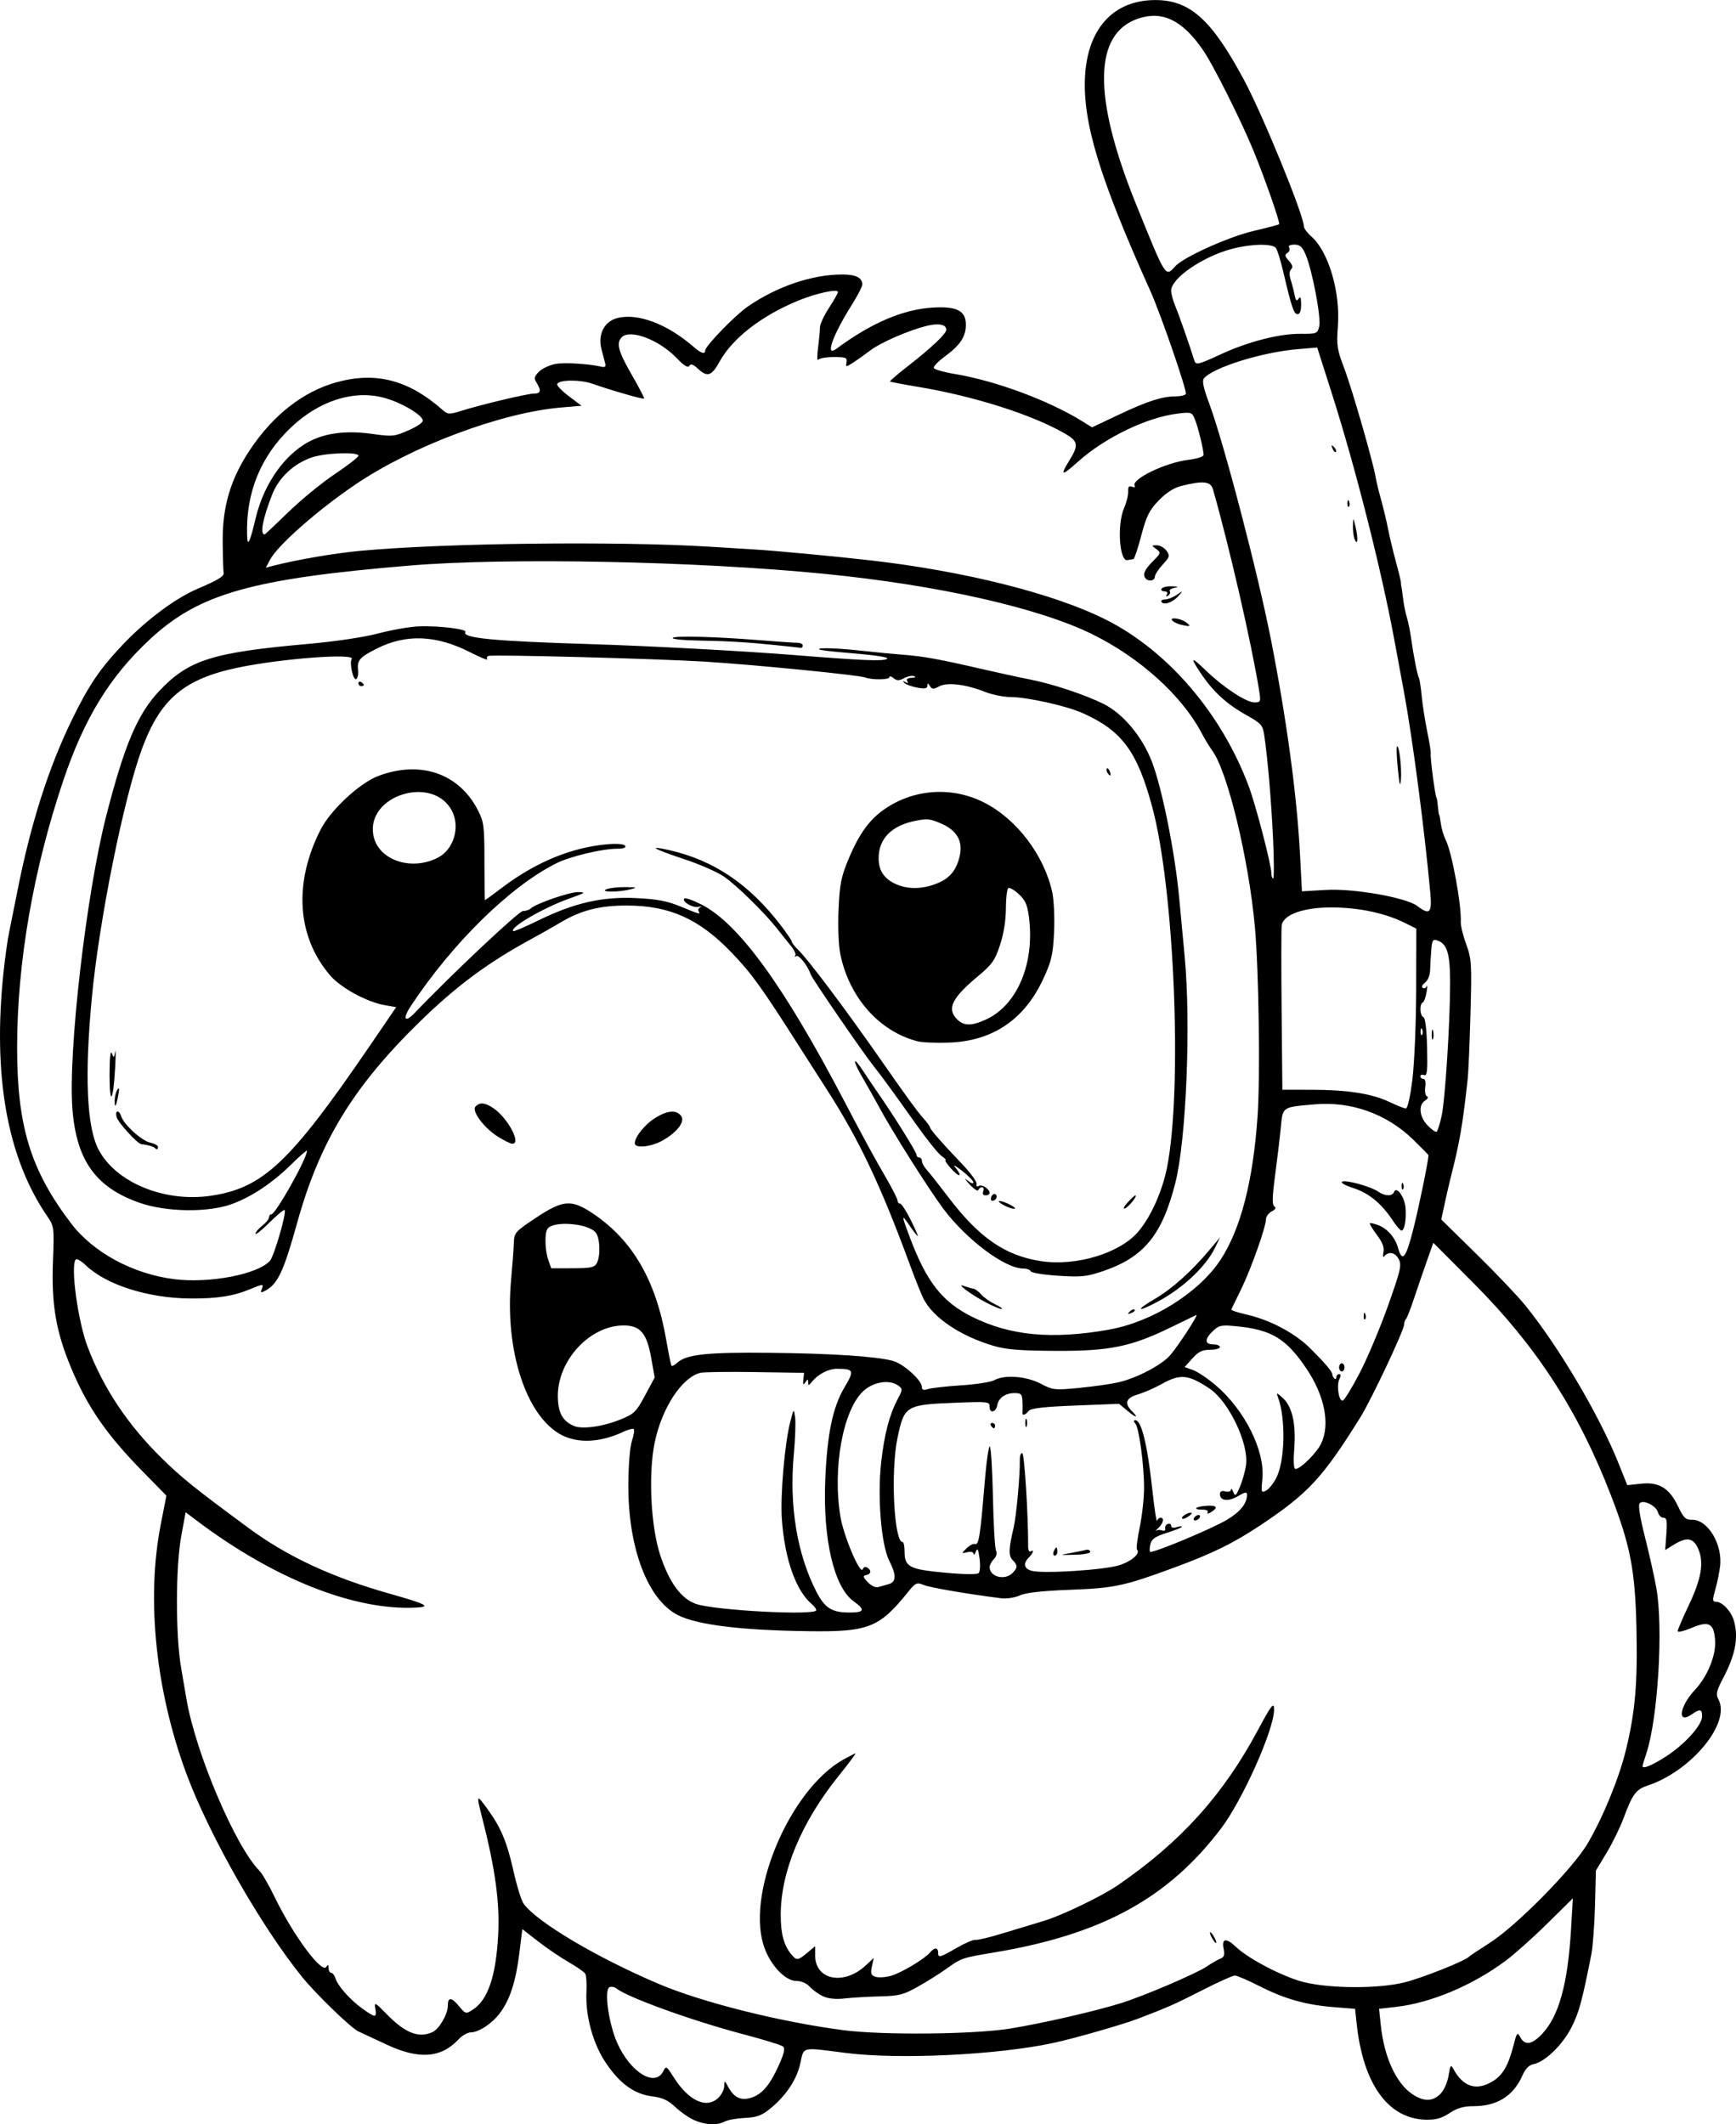 <?xml version="1.0" encoding="UTF-8" standalone="no"?>
<!-- Created with Inkscape (http://www.inkscape.org/) -->

<svg
   width="169.551mm"
   height="207.489mm"
   viewBox="0 0 169.551 207.489"
   version="1.1"
   id="svg1"
   xml:space="preserve"
   xmlns="http://www.w3.org/2000/svg"
   xmlns:svg="http://www.w3.org/2000/svg"><defs
     id="defs1" /><g
     id="layer1"
     transform="translate(139.272,6.267)"><path
       style="fill:#000000"
       d="m -71.456,200.825 c -0.509,-0.22 -1.343,-0.796 -1.852,-1.279 -0.701,-0.666 -1.247,-0.92 -2.249,-1.046 -1.759,-0.221 -3.178,-1.242 -4.54,-3.268 -1.269,-1.886 -2.012,-4.601 -1.898,-6.933 0.04,-0.811 -0.016,-1.615 -0.124,-1.788 -0.108,-0.173 -0.836,-0.681 -1.62,-1.129 -0.783,-0.448 -2.12,-1.356 -2.971,-2.017 l -1.547,-1.202 -0.301,2.414 c -0.338,2.712 -0.912,4.475 -1.882,5.777 -0.762,1.024 -2.076,1.893 -2.864,1.895 -0.302,5.4e-4 -0.838,0.31 -1.191,0.688 -1.705,1.825 -3.875,1.979 -7.029,0.497 -1.144,-0.537 -2.377,-1.113 -2.741,-1.278 -0.721,-0.328 -4.136,-3.633 -5.507,-5.329 -4.011,-4.962 -9.047,-13.805 -11.281,-19.808 -3.011,-8.094 -3.944,-17.07 -2.528,-24.335 l 0.559,-2.868 -2.251,-2.291 c -3.639,-3.705 -5.507,-6.42 -7.128,-10.361 -1.415,-3.44 -1.853,-6.056 -1.7,-10.167 0.127,-3.426 0.121,-3.469 -0.592,-4.517 -3.901,-5.729 -5.318,-13.773 -4.218,-23.945 0.149,-1.382 0.385,-3.049 0.523,-3.704 0.138,-0.655 0.497,-2.441 0.797,-3.969 1.302,-6.616 3.034,-12.074 5.332,-16.801 1.644,-3.382 2.727,-4.984 4.973,-7.357 2.243,-2.369 5.114,-4.518 7.279,-5.446 2.073,-0.889 2.651,-1.244 2.577,-1.581 -0.038,-0.172 -0.079,-1.53 -0.093,-3.018 -0.031,-3.469 0.77,-6.157 2.696,-9.036 2.255,-3.372 5.185,-5.653 8.408,-6.547 3.825,-1.061 7.018,-0.242 10.31,2.644 0.579,0.507 0.686,0.516 1.852,0.153 2.044,-0.637 6.487,-1.693 7.125,-1.694 0.671,-3.9e-4 0.746,-0.295 0.269,-1.059 -0.276,-0.442 -0.239,-0.61 0.236,-1.085 0.309,-0.309 1.032,-0.648 1.606,-0.753 0.902,-0.165 3.326,-0.012 4.57,0.288 0.246,0.059 0.359,-0.055 0.297,-0.301 -0.055,-0.218 -0.221,-0.854 -0.369,-1.412 -0.379,-1.43 0.241,-2.697 1.487,-3.041 2.007,-0.554 4.942,0.548 7.554,2.838 0.681,0.597 1.084,0.711 1.084,0.308 0,-0.419 2.931,-3.444 4.151,-4.283 2.865,-1.971 6.261,-3.126 9.224,-3.136 1.331,-0.005 1.971,0.314 1.971,0.981 0,0.193 -0.465,1.092 -1.033,1.998 -1.892,3.017 -2.63,5.115 -1.508,4.284 3.412,-2.528 6.514,-3.855 9.42,-4.031 2.403,-0.146 3.274,0.331 3.234,1.769 -0.032,1.115 -0.581,1.923 -2.033,2.992 -0.648,0.477 -1.144,0.986 -1.103,1.132 0.042,0.146 0.959,0.411 2.039,0.591 3.994,0.663 9.19,2.589 12.455,4.615 l 0.966,0.6 2.606,-1.233 c 2.811,-1.33 4.24,-1.79 5.567,-1.793 0.464,-8.1e-4 0.908,-0.104 0.985,-0.23 0.156,-0.252 -2.44,-7.787 -3.475,-10.091 -4.944,-10.995 -6.595,-16.413 -6.37,-20.895 0.236,-4.69 2.765,-7.471 6.816,-7.494 3.414,-0.019 5.54,1.884 8.71,7.796 1.843,3.437 5.851,13.244 5.851,14.315 0,0.187 0.333,0.634 0.741,0.993 1.671,1.476 2.834,5.429 2.579,8.772 -0.141,1.852 -0.079,2.26 0.628,4.113 0.749,1.965 2.852,9.266 3.069,10.656 0.057,0.364 0.287,1.316 0.512,2.117 0.225,0.8 0.538,2.11 0.695,2.91 0.157,0.8 0.51,2.271 0.784,3.269 0.274,0.997 0.488,1.89 0.476,1.984 -0.012,0.094 4.6e-4,0.23 0.028,0.303 0.028,0.073 0.105,0.609 0.172,1.191 0.067,0.582 0.231,1.416 0.366,1.852 0.134,0.437 0.319,1.33 0.41,1.984 0.242,1.739 0.628,3.715 0.771,3.946 0.068,0.111 0.191,0.905 0.273,1.765 0.082,0.86 0.326,2.426 0.542,3.478 0.216,1.053 0.371,2.005 0.345,2.117 -0.079,0.335 0.427,4.216 0.569,4.37 0.034,0.036 0.093,0.423 0.131,0.86 0.038,0.437 0.093,0.794 0.122,0.794 0.029,0 0.103,0.392 0.166,0.871 0.062,0.479 0.277,1.193 0.476,1.587 0.6,1.186 1.552,6.37 1.468,7.992 -0.019,0.364 0.219,1.348 0.528,2.187 0.524,1.422 0.552,1.881 0.421,6.747 -0.078,2.872 -0.201,5.757 -0.273,6.412 -0.514,4.654 -0.768,6.12 -1.7,9.79 -0.129,0.509 -0.381,1.604 -0.558,2.433 l -0.323,1.507 3.451,3.388 c 1.898,1.863 4.038,4.114 4.756,5.001 3.274,4.045 7.218,10.719 9.089,15.382 l 0.874,2.179 1.339,-0.144 c 1.757,-0.189 2.775,0.434 3.622,2.218 0.533,1.123 0.736,1.317 1.36,1.305 1.558,-0.028 3.026,2.446 2.732,4.604 -0.086,0.634 -0.276,1.568 -0.422,2.076 -0.341,1.188 -0.335,1.323 0.065,1.333 0.607,0.016 1.47,0.952 1.723,1.869 0.453,1.642 0.142,3.292 -1.052,5.571 -0.667,1.273 -0.736,1.583 -0.467,2.086 1.235,2.307 -2.642,7.014 -6.947,8.434 -1.102,0.364 -1.463,0.856 -2.306,3.142 -0.338,0.915 -1.087,2.449 -1.665,3.408 l -1.051,1.743 -0.088,3.421 c -0.048,1.882 -0.21,4.039 -0.361,4.795 -0.908,4.566 -1.19,5.609 -1.908,7.045 -0.856,1.713 -2.579,3.406 -3.697,3.632 -0.474,0.096 -0.822,0.443 -1.119,1.117 -0.887,2.011 -2.469,3.002 -4.792,3.002 -0.962,0 -1.582,0.18 -2.331,0.676 -0.77,0.51 -1.338,0.669 -2.31,0.646 -3.673,-0.084 -6.123,-3.475 -6.754,-9.349 l -0.159,-1.483 -2.036,-0.162 c -2.773,-0.221 -4.828,-0.798 -7.27,-2.041 -1.132,-0.576 -2.229,-1.048 -2.436,-1.048 -0.207,0 -1.603,0.626 -3.101,1.392 -2.693,1.376 -3.457,1.716 -6.295,2.8 -1.584,0.605 -6.222,1.936 -8.334,2.392 -5.442,1.174 -15.052,1.639 -20.233,0.98 -4.467,-0.569 -4.105,-0.653 -4.484,1.041 -0.357,1.597 -1.423,3.179 -2.993,4.443 -0.784,0.631 -1.283,0.808 -2.421,0.861 -0.789,0.037 -1.676,0.196 -1.972,0.355 -0.737,0.394 -1.849,0.344 -2.954,-0.133 z m 2.381,-2.225 c 0.291,-0.291 0.534,-0.797 0.54,-1.124 0.01,-0.563 0.032,-0.557 0.402,0.126 0.57,1.051 1.284,1.359 2.312,1 1.032,-0.36 1.796,-1.293 2.662,-3.25 0.489,-1.106 0.577,-1.548 0.347,-1.735 -0.17,-0.138 -1.917,-0.675 -3.881,-1.192 -4.923,-1.297 -11.291,-3.596 -12.366,-4.466 -0.18,-0.146 -0.486,-0.204 -0.68,-0.129 -0.558,0.214 -0.089,3.58 0.764,5.48 1.281,2.855 3.695,4.327 4.484,2.735 0.271,-0.547 0.317,-0.521 1.018,0.589 1.479,2.337 3.241,3.126 4.399,1.968 z m 70.481,-0.342 c 0.348,-0.348 0.688,-1.11 0.798,-1.786 0.168,-1.036 0.225,-1.115 0.476,-0.65 0.947,1.759 2.253,2.168 3.838,1.201 0.977,-0.596 1.529,-1.548 2.029,-3.5 0.329,-1.285 0.376,-1.342 0.667,-0.799 0.437,0.817 1.109,0.728 2.081,-0.276 1.673,-1.729 2.56,-4.911 2.875,-10.317 l 0.174,-2.978 -2.484,2.454 c -1.366,1.35 -3.198,2.986 -4.072,3.638 -3.236,2.413 -7.31,4.128 -10.726,4.514 l -1.644,0.186 0.165,1.583 c 0.326,3.119 1.489,5.675 3.068,6.741 1.123,0.759 1.99,0.755 2.757,-0.012 z M -97.038,192.224 c 0.66,-0.301 1.504,-1.752 1.504,-2.585 0,-0.85 0.342,-0.849 1.053,0.003 0.696,0.834 0.698,0.834 1.425,0.358 1.434,-0.939 2.212,-3.234 2.434,-7.175 0.181,-3.203 -0.269,-6.519 -1.575,-11.61 -0.573,-2.232 -0.543,-2.276 0.531,-0.793 1.336,1.847 1.901,3.202 2.568,6.164 0.318,1.411 0.756,2.808 0.974,3.104 1.319,1.792 7.052,5.2 13.096,7.785 4.262,1.823 11.901,3.744 18.124,4.557 3.815,0.498 12.746,0.414 16.272,-0.154 3.115,-0.502 8.255,-1.681 10.848,-2.488 2.22,-0.691 7.367,-2.893 8.4,-3.594 0.473,-0.321 1.067,-0.663 1.319,-0.759 0.351,-0.134 0.421,-0.364 0.298,-0.979 -0.202,-1.008 0.264,-1.066 1.219,-0.152 1.244,1.192 4.782,3.011 6.728,3.46 2.66,0.614 7.191,0.616 9.686,0.006 1.735,-0.425 5.98,-2.114 6.35,-2.527 0.073,-0.081 0.966,-0.676 1.984,-1.323 2.622,-1.663 8.157,-7.28 9.594,-9.736 1.506,-2.573 3.056,-6.355 3.723,-9.079 0.917,-3.75 1.159,-6.532 1.039,-11.944 -0.125,-5.642 -0.586,-8.041 -2.495,-12.983 -3.177,-8.227 -7.26,-14.534 -13.392,-20.689 l -3.954,-3.969 -0.653,1.852 c -0.359,1.019 -0.92,2.655 -1.246,3.635 -0.326,0.981 -0.673,1.864 -0.771,1.962 -0.098,0.098 -0.179,0.334 -0.179,0.524 0,0.561 -3.204,7.359 -4.285,9.091 -3.682,5.902 -5.089,7.421 -9.738,10.517 -2.665,1.774 -4.705,2.774 -8.55,4.188 -4.789,1.762 -5.75,1.965 -10.103,2.128 -2.68,0.1 -4.257,0.278 -4.856,0.547 -0.508,0.228 -1.299,0.345 -1.852,0.275 -3.38,-0.431 -6.894,-1.034 -7.531,-1.292 -0.696,-0.281 -0.8,-0.233 -1.575,0.73 -2.764,3.434 -3.85,3.861 -9.634,3.784 -6.638,-0.088 -10.931,-0.616 -12.814,-1.577 -2.934,-1.497 -4.852,-6.532 -4.832,-12.685 0.007,-1.927 0.151,-3.729 0.346,-4.317 0.184,-0.555 0.268,-1.077 0.185,-1.159 -0.082,-0.082 -0.54,0.034 -1.019,0.259 -2.231,1.046 -4.402,1.159 -6.029,0.314 -3.448,-1.792 -5.563,-8.256 -4.939,-15.098 0.131,-1.441 0.255,-3.09 0.274,-3.664 0.034,-1 0.125,-1.104 2.145,-2.447 2.692,-1.79 3.492,-1.841 5.67,-0.362 3.811,2.588 6.076,6.525 7.067,12.285 0.229,1.329 0.464,2.466 0.522,2.526 0.059,0.06 0.317,-0.082 0.575,-0.316 0.882,-0.798 2.942,-1.019 8.927,-0.955 6.114,0.065 10.443,0.346 12.101,0.786 1.039,0.276 2.848,1.904 2.848,2.564 0,0.282 0.161,0.335 0.595,0.194 0.327,-0.106 1.786,-0.271 3.241,-0.365 1.455,-0.095 2.906,-0.319 3.224,-0.499 0.986,-0.558 3.127,-0.401 4.53,0.333 1.207,0.631 1.371,0.649 3.765,0.418 1.377,-0.133 3.098,-0.377 3.824,-0.543 1.811,-0.413 4.277,-1.709 5.09,-2.675 0.858,-1.02 2.807,-4.027 2.53,-3.904 -0.115,0.051 -1.232,0.593 -2.482,1.203 -3.873,1.892 -5.982,2.325 -11.221,2.301 -3.461,-0.015 -4.861,-0.127 -6.072,-0.483 -3.247,-0.955 -5.901,-2.731 -6.86,-4.589 -0.205,-0.398 -0.812,-1.914 -1.348,-3.369 -2.866,-7.781 -4.958,-12.193 -8.092,-17.066 -0.702,-1.091 -1.959,-3.056 -2.793,-4.366 -3.602,-5.658 -4.569,-6.997 -6.516,-9.026 -3.165,-3.3 -6.064,-4.6 -10.257,-4.6 -2.628,0 -4.451,0.465 -6.428,1.64 -0.758,0.45 -2.032,1.174 -2.833,1.607 -4.245,2.299 -7.359,4.606 -10.941,8.104 -6.498,6.346 -9.769,11.707 -11.963,19.605 -1.33,4.79 -1.905,6.015 -3.128,6.67 -0.416,0.223 -0.477,0.195 -0.342,-0.157 0.202,-0.527 0.14,-0.528 -1.082,-0.018 -1.672,0.699 -3.269,0.951 -5.901,0.932 -4.099,-0.029 -8.18,-1.322 -10.183,-3.226 -0.446,-0.424 -0.893,-0.69 -0.992,-0.59 -0.549,0.549 0.194,6.037 1.159,8.56 1.556,4.067 3.952,7.651 7.305,10.925 1.964,1.918 3.145,2.866 8.398,6.742 3.813,2.813 8.197,4.849 13.892,6.452 3.442,0.969 3.97,1.244 2.535,1.324 -6.015,0.336 -13.905,-2.781 -21.469,-8.482 l -1.097,-0.826 -0.425,2.317 c -0.559,3.044 -0.565,9.692 -0.012,12.901 0.226,1.31 0.461,2.679 0.522,3.043 0.887,5.237 4.792,14.42 7.124,16.752 0.259,0.259 0.934,1.429 1.501,2.601 1.777,3.675 4.593,7.481 5.027,6.795 0.17,-0.267 0.224,-0.241 0.227,0.112 0.002,0.255 0.115,0.463 0.251,0.463 0.136,0 0.323,0.239 0.415,0.531 0.242,0.763 1.403,2.075 2.609,2.948 1.292,0.936 1.45,0.94 1.292,0.027 -0.118,-0.682 -0.047,-0.648 1.131,0.557 1.787,1.827 3.106,2.341 4.443,1.732 z m 38.149,-3.506 c -0.437,-0.201 -1.021,-0.619 -1.298,-0.93 -0.303,-0.34 -0.821,-0.565 -1.298,-0.565 -1.165,0 -2.695,-1.707 -3.254,-3.63 -1.541,-5.301 2.731,-15.126 7.819,-17.984 0.598,-0.336 1.139,-0.61 1.203,-0.61 0.064,0 -0.698,1.015 -1.694,2.256 -3.584,4.467 -5.588,9.267 -5.609,13.44 -0.01,1.898 0.295,3.049 1.047,3.949 0.504,0.603 0.646,0.587 1.554,-0.177 l 0.761,-0.64 v 0.898 c 0,2.427 2.821,2.974 4.964,0.962 l 0.757,-0.711 -0.178,0.837 c -0.148,0.695 -0.087,0.866 0.358,1.007 0.295,0.094 0.965,0.052 1.488,-0.093 1.008,-0.278 3.307,-1.652 3.841,-2.295 0.411,-0.495 0.782,-0.489 0.782,0.015 0,0.547 0.126,0.515 1.82,-0.458 0.818,-0.47 1.64,-0.821 1.827,-0.78 0.187,0.041 1.377,-0.243 2.646,-0.631 1.269,-0.388 3.08,-0.937 4.026,-1.22 1.751,-0.524 5.653,-2.402 7.21,-3.47 6.135,-4.207 10.288,-8.801 13.685,-15.137 1.346,-2.51 1.595,-2.827 1.595,-2.026 0,1.946 -3.069,8.824 -5.181,11.609 -5.163,6.811 -11.647,10.354 -22.156,12.107 -3.152,0.526 -3.191,0.539 -4.678,1.602 -0.655,0.468 -1.905,1.253 -2.778,1.744 -1.398,0.786 -1.841,0.899 -3.704,0.944 -1.164,0.028 -2.712,0.119 -3.44,0.203 -0.863,0.099 -1.599,0.025 -2.117,-0.213 z m 37.968,-5.729 c -0.156,-0.291 -0.224,-0.529 -0.151,-0.529 0.073,0 0.26,0.238 0.415,0.529 0.156,0.291 0.224,0.529 0.151,0.529 -0.073,0 -0.26,-0.238 -0.415,-0.529 z m -56.355,-77.589 c 0.003,-0.628 1.031,-1.89 2.034,-2.497 1.173,-0.71 1.995,-0.778 2.472,-0.203 0.45,0.542 -0.303,1.58 -1.749,2.41 -1.141,0.655 -2.761,0.825 -2.758,0.289 z m -13.365,-0.64 c -1.378,-0.865 -2.608,-2.532 -2.182,-2.957 0.423,-0.423 0.895,-0.382 1.703,0.147 1.424,0.933 2.827,3.555 1.87,3.496 -0.182,-0.011 -0.808,-0.32 -1.391,-0.686 z m 114.071,60.545 c 1.858,-1.201 3.538,-3.065 3.538,-3.927 0,-0.726 -0.2,-0.762 -1.022,-0.186 -1.44,1.009 -1.198,-0.783 0.324,-2.401 1.214,-1.29 2.064,-3.363 1.97,-4.803 -0.112,-1.713 -0.593,-1.971 -2.318,-1.242 -0.734,0.31 -1.335,0.448 -1.335,0.306 0,-0.142 0.465,-1.233 1.033,-2.425 1.271,-2.666 1.547,-4.221 0.988,-5.56 -0.474,-1.135 -1.106,-1.254 -2.403,-0.453 l -0.841,0.52 0.114,-1.578 c 0.092,-1.279 0.039,-1.578 -0.284,-1.578 -0.219,0 -0.459,-0.235 -0.535,-0.523 -0.168,-0.642 -1.414,-1.269 -1.785,-0.898 -0.168,0.168 0.011,1.319 0.509,3.287 0.422,1.666 0.925,3.922 1.119,5.013 0.687,3.881 0.157,12.677 -0.972,16.121 -0.211,0.644 -0.384,1.21 -0.384,1.257 0,0.32 0.942,-0.064 2.283,-0.93 z m -82.981,-14.298 c 0,-0.128 -0.189,-0.389 -0.419,-0.58 -1.567,-1.3 -2.664,-4.405 -2.94,-8.318 -0.163,-2.316 0.277,-7.395 0.825,-9.515 0.337,-1.303 0.342,-1.307 0.469,-0.44 0.071,0.482 0.013,2.132 -0.129,3.669 -0.456,4.952 0.313,9.659 2.175,13.315 0.849,1.666 1.513,2.093 3.26,2.099 1.467,0.005 1.574,-0.264 0.429,-1.079 -1.932,-1.376 -3.034,-6.07 -2.79,-11.882 0.19,-4.509 0.73,-7.102 1.884,-9.042 0.978,-1.643 0.911,-1.805 -0.743,-1.805 -0.846,0 -1.871,0.542 -2.476,1.311 -0.281,0.357 -0.324,0.359 -0.335,0.012 -0.011,-0.353 -0.042,-0.353 -0.274,0 -0.204,0.31 -0.247,0.251 -0.194,-0.265 l 0.067,-0.661 -4.763,-0.075 c -2.619,-0.041 -5.033,-0.009 -5.364,0.073 -1.792,0.441 -3.74,3.398 -4.45,6.757 -0.645,3.051 -0.401,8.198 0.523,11.029 0.868,2.658 2.027,4.253 3.471,4.777 1.776,0.644 11.774,1.173 11.774,0.622 z m 7.078,-2.543 c 0.746,-0.214 0.763,-0.886 0.058,-2.269 -0.791,-1.551 -1.176,-6.228 -0.794,-9.635 0.311,-2.774 0.809,-4.665 1.638,-6.223 0.462,-0.869 0.465,-0.946 0.042,-1.257 -0.841,-0.618 -2.365,-0.403 -3.364,0.474 -2.032,1.784 -3.1,7.555 -2.289,12.359 0.325,1.922 1.958,5.736 2.176,5.082 0.064,-0.192 0.256,-0.261 0.431,-0.153 0.441,0.273 0.392,0.638 -0.099,0.739 -0.346,0.071 -0.321,0.185 0.153,0.692 0.314,0.336 0.765,0.552 1.009,0.484 0.243,-0.067 0.71,-0.2 1.038,-0.294 z m 12.086,-1.08 c 0.519,-0.519 0.522,-0.763 0.015,-1.271 -0.413,-0.413 -0.39,-1.115 0.108,-3.208 0.255,-1.074 0.629,-5.203 0.595,-6.567 -0.01,-0.411 0.099,-0.707 0.243,-0.659 0.209,0.07 0.58,6.001 0.571,9.143 -8.9e-4,0.326 0.105,0.528 0.235,0.447 0.379,-0.234 0.273,0.151 -0.16,0.584 -0.595,0.595 -0.48,1.122 0.289,1.315 1.16,0.291 7.027,-0.083 8.504,-0.543 1.251,-0.389 2.136,-1.169 1.758,-1.548 -0.081,-0.081 0.043,-1.062 0.274,-2.18 0.231,-1.118 0.42,-2.845 0.42,-3.838 0,-2.253 -0.485,-5.835 -0.849,-6.275 -0.178,-0.215 -0.181,-0.331 -0.009,-0.331 0.612,0 1.195,2.41 1.688,6.978 0.187,1.728 0.384,3.008 0.438,2.844 0.055,-0.164 0.208,-0.298 0.342,-0.298 0.397,0 0.276,0.545 -0.226,1.016 -0.258,0.242 -0.362,0.359 -0.232,0.262 0.13,-0.098 0.405,-0.113 0.612,-0.034 0.216,0.083 0.343,0.004 0.298,-0.186 -0.042,-0.182 0.072,-0.385 0.254,-0.451 0.182,-0.067 0.331,0.016 0.331,0.183 0,0.184 0.209,0.238 0.529,0.137 0.291,-0.092 0.529,-0.111 0.529,-0.043 0,0.069 -0.657,0.332 -1.46,0.585 -1.129,0.355 -1.496,0.603 -1.619,1.095 -0.088,0.35 -0.104,0.692 -0.036,0.76 0.195,0.195 6.007,-2.226 7.527,-3.134 1.291,-0.772 1.938,-1.587 1.938,-2.442 0,-0.295 -0.192,-0.262 -0.891,0.15 -0.942,0.556 -1.755,0.461 -1.755,-0.206 0,-0.269 0.173,-0.354 0.529,-0.261 0.3,0.078 0.537,0.006 0.548,-0.168 0.01,-0.168 0.113,-0.068 0.229,0.223 0.185,0.464 0.265,0.4 0.657,-0.529 0.246,-0.582 0.511,-1.535 0.589,-2.117 0.28,-2.074 -1.679,-6.186 -3.545,-7.44 -2.077,-1.396 -2.875,-1.475 -4.683,-0.464 -0.684,0.382 -1.741,0.844 -2.348,1.026 -1.164,0.349 -1.337,0.862 -0.555,1.644 0.688,0.688 0.389,0.66 -0.445,-0.041 l -0.821,-0.691 -4.272,0.168 c -3.161,0.125 -4.349,0.264 -4.566,0.535 -0.317,0.396 -0.652,0.489 -0.601,0.168 0.017,-0.109 0.017,-0.585 0,-1.058 -0.028,-0.759 -0.119,-0.86 -0.775,-0.86 -0.885,0 -1.56,0.469 -1.682,1.169 -0.123,0.706 -0.75,0.86 -0.75,0.185 0,-0.526 -0.105,-0.539 -3.373,-0.41 -4.81,0.189 -4.969,0.286 -5.627,3.436 -0.682,3.266 -0.342,10.173 0.501,10.173 0.105,0 0.191,0.418 0.191,0.93 0,1.489 0.469,1.736 3.917,2.056 1.904,0.177 3.17,0.192 3.322,0.039 0.135,-0.136 0.173,-0.779 0.085,-1.429 -0.124,-0.916 -0.205,-1.065 -0.363,-0.661 -0.112,0.286 -0.212,0.383 -0.222,0.214 -0.011,-0.182 -0.26,-0.247 -0.614,-0.161 -0.595,0.145 -0.595,0.145 -0.066,-0.383 0.291,-0.291 0.662,-0.48 0.824,-0.42 0.365,0.135 0.516,-0.813 0.924,-5.819 0.176,-2.153 0.411,-3.82 0.523,-3.704 0.112,0.115 0.248,2.353 0.302,4.972 0.054,2.619 0.189,4.956 0.299,5.191 0.124,0.265 0.044,0.586 -0.211,0.841 -0.227,0.227 -0.412,0.575 -0.412,0.775 0,0.956 1.472,1.34 2.23,0.582 z m 4.024,-2.098 c 0.084,-0.218 0.199,-0.397 0.256,-0.397 0.057,0 0.104,0.179 0.104,0.397 0,0.218 -0.115,0.397 -0.256,0.397 -0.141,0 -0.188,-0.179 -0.104,-0.397 z m 1.683,0.134 c 0.655,-0.117 1.328,-0.254 1.495,-0.306 0.167,-0.051 0.346,0.026 0.397,0.172 0.054,0.155 -0.568,0.282 -1.495,0.306 -1.565,0.04 -1.571,0.038 -0.397,-0.172 z m 10.848,-3.411 c 0,-0.238 0.795,-0.647 0.952,-0.49 0.045,0.045 -0.15,0.228 -0.435,0.405 -0.284,0.178 -0.517,0.216 -0.517,0.084 z m 1.191,-0.031 c 0.09,-0.146 0.283,-0.265 0.428,-0.265 0.146,0 0.191,0.119 0.101,0.265 -0.09,0.146 -0.283,0.265 -0.428,0.265 -0.146,0 -0.191,-0.119 -0.101,-0.265 z m 1.311,-0.51 c 0.109,-0.176 -0.099,-0.284 -0.546,-0.284 -0.965,0 -0.625,-0.3 0.422,-0.372 1.018,-0.07 1.202,0.157 0.488,0.603 -0.298,0.186 -0.461,0.21 -0.364,0.053 z m -21.155,-8.486 c -0.09,-0.146 -0.037,-0.265 0.117,-0.265 0.154,0 0.28,0.119 0.28,0.265 0,0.146 -0.052,0.265 -0.117,0.265 -0.064,0 -0.19,-0.119 -0.28,-0.265 z m 3.349,-0.265 c 0,-0.364 0.06,-0.513 0.133,-0.331 0.073,0.182 0.073,0.48 0,0.661 -0.073,0.182 -0.133,0.033 -0.133,-0.331 z m 24.526,5.349 c 0.846,-1.689 0.925,-5.798 0.152,-7.863 -0.18,-0.481 -0.137,-0.474 0.48,0.088 0.915,0.833 1.296,2.52 1.112,4.933 -0.098,1.286 -0.055,1.99 0.121,1.99 0.49,0 2.075,-1.571 2.51,-2.489 0.891,-1.877 0.341,-4.67 -1.439,-7.31 -1.978,-2.934 -3.404,-3.801 -6.807,-4.137 -1.497,-0.148 -1.726,-0.104 -2.315,0.45 -0.84,0.789 -0.836,1.316 0.008,1.316 0.364,0 0.661,0.119 0.661,0.265 0,0.146 -0.436,0.265 -0.969,0.265 -0.755,0 -1.135,0.186 -1.723,0.845 l -0.755,0.845 0.798,0.279 c 0.439,0.154 1.432,0.814 2.207,1.469 2.862,2.417 4.869,6.437 4.589,9.194 -0.133,1.307 -0.111,1.372 0.368,1.116 0.28,-0.15 0.731,-0.715 1.002,-1.256 z m -64.112,-5.665 c 1.391,-0.563 1.579,-0.745 2.449,-2.366 l 0.942,-1.755 -0.344,-1.927 c -0.433,-2.425 -1.07,-3.164 -2.716,-3.156 -3.289,0.017 -6.438,3.432 -6.397,6.938 0.018,1.589 0.453,2.391 1.557,2.875 0.796,0.349 2.817,0.075 4.509,-0.61 z m 72.258,-4.582 c 0.749,-1.443 1.988,-4.387 2.753,-6.542 1.253,-3.529 1.357,-3.983 1.04,-4.574 -0.348,-0.65 -0.983,-0.766 -1.406,-0.257 -0.123,0.148 -0.158,-0.028 -0.081,-0.397 0.099,-0.468 -0.088,-0.965 -0.639,-1.699 -0.428,-0.571 -0.736,-1.08 -0.684,-1.132 0.052,-0.052 0.42,0.03 0.819,0.181 0.898,0.342 1.656,1.216 1.937,2.235 0.403,1.462 0.773,0.997 1.499,-1.89 0.561,-2.231 1.466,-6.651 1.469,-7.171 2e-4,-0.046 -0.684,-0.745 -1.521,-1.555 -2.576,-2.491 -6.016,-3.722 -9.561,-3.42 -3.232,0.275 -3.143,0.215 -3.338,2.24 -0.093,0.968 -0.342,3.061 -0.553,4.651 -0.288,2.171 -0.308,2.939 -0.078,3.08 0.204,0.126 0.118,0.289 -0.259,0.491 -0.311,0.166 -0.565,0.514 -0.565,0.773 0,0.748 -1.456,4.852 -2.423,6.83 -0.487,0.995 -0.918,1.879 -0.958,1.964 -0.041,0.085 0.608,0.307 1.441,0.494 2.318,0.519 4.762,1.811 6.272,3.315 1.484,1.479 2.167,2.291 2.157,2.563 -0.004,0.097 0.082,0.266 0.192,0.375 0.109,0.109 0.198,0.059 0.198,-0.11 0,-0.17 0.123,-0.309 0.274,-0.309 0.177,0 0.188,0.164 0.032,0.463 -0.315,0.601 -0.067,2.233 0.321,2.116 0.164,-0.05 0.912,-1.271 1.661,-2.714 z m -2.023,-0.526 c 0,-0.218 0.119,-0.397 0.265,-0.397 0.146,0 0.265,0.179 0.265,0.397 0,0.218 -0.119,0.397 -0.265,0.397 -0.146,0 -0.265,-0.179 -0.265,-0.397 z m 2.402,-5.049 c 0.013,-0.308 0.075,-0.371 0.16,-0.16 0.076,0.191 0.067,0.419 -0.021,0.507 -0.088,0.088 -0.15,-0.068 -0.139,-0.347 z m 2.806,-9.345 c -1.08,-1.632 -2.318,-2.643 -3.821,-3.121 -0.765,-0.243 -1.261,-0.523 -1.101,-0.622 0.346,-0.214 2.801,0.462 3.543,0.975 0.652,0.451 1.38,0.465 1.541,0.03 0.232,-0.627 1.045,0.506 1.122,1.565 0.084,1.16 -0.105,2.206 -0.4,2.206 -0.11,0 -0.508,-0.465 -0.884,-1.032 z m 0.898,-3.355 c 0.013,-0.308 0.075,-0.371 0.16,-0.16 0.076,0.191 0.067,0.419 -0.021,0.507 -0.088,0.088 -0.15,-0.068 -0.139,-0.347 z m -28.577,14.057 c 4.196,-0.732 8.776,-3.6 10.895,-6.821 1.964,-2.986 3.185,-7.72 3.615,-14.027 0.266,-3.898 0.121,-14.235 -0.26,-18.455 -0.6,-6.648 -2.67,-15.222 -4.163,-17.242 -0.251,-0.34 -0.742,-1.153 -1.091,-1.808 -1.927,-3.611 -5.993,-7.277 -10.595,-9.551 -5.254,-2.596 -15.054,-4.808 -26.2,-5.915 -12.451,-1.236 -30.929,-1.606 -40.481,-0.809 -15.449,1.288 -20.592,2.744 -25.372,7.185 -3.947,3.667 -6.421,7.701 -8.493,13.846 -2.918,8.658 -4.493,17.76 -4.498,25.993 -0.004,7.731 1.305,12.012 5.27,17.228 2.168,2.852 6.042,4.946 10.093,5.454 3.427,0.43 8.161,-0.481 9.328,-1.795 0.414,-0.466 1.653,-4.74 1.437,-4.956 -0.07,-0.07 -0.74,0.48 -1.487,1.224 -0.748,0.744 -1.359,1.232 -1.359,1.085 0,-0.147 0.298,-0.501 0.661,-0.787 0.364,-0.286 0.661,-0.652 0.661,-0.813 0,-0.161 0.099,-0.293 0.22,-0.293 0.427,0 3.484,-5.446 3.484,-6.206 0,-0.098 -0.675,0.487 -1.5,1.299 -1.88,1.851 -3.881,3.188 -5.843,3.906 -2.305,0.843 -6.408,0.786 -9.006,-0.127 -4.281,-1.504 -6.164,-4.133 -6.556,-9.154 -0.435,-5.576 1.344,-21.007 3.305,-28.657 1.772,-6.913 3.061,-9.947 5.177,-12.184 2.863,-3.027 5.165,-3.758 14.423,-4.583 2.788,-0.248 5.577,-0.664 7.011,-1.044 1.31,-0.348 3.096,-0.655 3.969,-0.683 1.949,-0.063 4.67,0.27 4.497,0.551 -0.368,0.596 2.721,0.894 12.304,1.189 5.618,0.172 14.868,0.669 19.711,1.057 6.704,0.538 8.76,0.626 9.141,0.39 0.293,-0.181 -1.024,-0.371 -4.64,-0.671 -1.017,-0.084 -1.9,-0.204 -1.962,-0.266 -0.192,-0.192 1.849,-0.124 4.208,0.14 1.237,0.139 3.023,0.311 3.969,0.383 1.972,0.15 3.574,0.439 7.596,1.369 1.57,0.363 3.748,0.838 4.84,1.054 2.233,0.443 5.35,1.481 7.168,2.386 1.888,0.94 3.766,3.185 4.708,5.629 0.993,2.574 2.257,8.872 2.664,13.266 0.168,1.819 0.409,4.384 0.534,5.7 0.63,6.604 0.166,17.962 -0.907,22.192 -1.293,5.098 -3.083,7.272 -7.1,8.624 -1.575,0.53 -2.112,0.584 -4.365,0.436 -1.413,-0.093 -2.608,-0.289 -2.657,-0.436 -0.049,-0.147 -0.381,-0.267 -0.737,-0.267 -1.781,0 -5.554,-2.829 -7.816,-5.861 -1.447,-1.939 -5.114,-7.755 -6.313,-10.014 -0.348,-0.655 -1.038,-1.882 -1.533,-2.727 -1.037,-1.77 -1.014,-2.292 0.03,-0.696 0.386,0.589 1.048,1.57 1.473,2.181 1.555,2.237 3.739,5.743 3.739,6.003 0,0.147 0.119,0.267 0.265,0.267 0.146,0 0.265,0.156 0.265,0.347 0,0.191 0.212,0.578 0.472,0.86 0.26,0.282 1.202,1.475 2.095,2.652 3.008,3.964 5.542,5.721 9.032,6.261 3.475,0.538 7.79,-0.779 9.57,-2.921 1.217,-1.465 2.306,-3.905 2.765,-6.195 1.526,-7.62 0.733,-27.134 -1.43,-35.2 -1.476,-5.504 -2.986,-7.53 -6.893,-9.246 -1.558,-0.685 -5.358,-1.523 -6.936,-1.53 -0.686,-0.003 -1.824,-0.233 -2.529,-0.511 -1.885,-0.743 -3.673,-0.956 -4.465,-0.532 -0.557,0.298 -0.695,0.293 -0.901,-0.033 -0.194,-0.306 -0.244,-0.311 -0.247,-0.025 -0.003,0.272 -0.247,0.316 -0.996,0.178 -0.546,-0.1 -1.111,-0.31 -1.257,-0.465 -0.183,-0.196 -0.151,-0.218 0.107,-0.071 0.249,0.142 0.309,0.111 0.183,-0.093 -0.121,-0.196 0.031,-0.313 0.422,-0.326 0.338,-0.011 0.451,-0.084 0.254,-0.163 -0.196,-0.078 -0.639,0.009 -0.983,0.193 -0.506,0.271 -0.704,0.27 -1.032,-0.002 -0.223,-0.185 -0.406,-0.226 -0.406,-0.09 0,0.262 -1.713,0.28 -2.381,0.024 -0.619,-0.237 -10.796,-1.242 -15.626,-1.543 -4.569,-0.285 -20.702,-0.712 -21.155,-0.559 -0.145,0.049 -0.198,0.196 -0.117,0.327 0.081,0.131 -0.669,-0.177 -1.667,-0.684 -3.318,-1.686 -6.252,-1.804 -9.107,-0.367 -1.702,0.857 -1.948,1.141 -1.844,2.13 0.041,0.386 -0.04,0.772 -0.179,0.858 -0.29,0.179 -0.683,-1.568 -0.44,-1.96 0.365,-0.591 -6.799,-0.054 -11.066,0.829 -5.298,1.097 -7.627,3.065 -9.428,7.967 -1.787,4.863 -4.177,16.745 -4.89,24.314 -0.714,7.579 -0.497,12.565 0.645,14.776 1.673,3.239 6.457,5.213 10.999,4.537 5.077,-0.755 7.722,-3.249 15.465,-14.583 l 2.621,-3.836 -1.115,-0.195 c -1.76,-0.308 -4.3,-1.694 -5.347,-2.917 -3.236,-3.78 -3.576,-9.028 -0.922,-14.231 0.985,-1.931 3.828,-4.567 5.666,-5.252 4.104,-1.531 7.866,-0.228 9.699,3.359 0.584,1.142 0.636,1.555 0.636,5.015 0,2.074 0.024,3.77 0.052,3.77 0.029,0 0.803,-0.566 1.72,-1.258 3.299,-2.489 6.813,-3.924 10.307,-4.208 0.899,-0.073 1.565,-0.01 1.669,0.159 0.109,0.177 -0.168,0.28 -0.751,0.28 -1.497,0 -4.635,0.752 -6.001,1.438 -4.49,2.255 -10.11,7.771 -14.172,13.909 -0.868,1.311 -0.611,1.72 0.408,0.651 3.518,-3.69 10.13,-9.912 10.533,-9.912 0.272,0 0.608,-0.107 0.747,-0.238 0.515,-0.487 3.765,-1.614 4.638,-1.609 0.797,0.005 0.696,0.079 -0.834,0.62 -2.504,0.884 -5.872,2.837 -5.508,3.194 0.057,0.056 1.178,-0.422 2.491,-1.063 3.499,-1.706 6.205,-2.322 9.506,-2.166 2.068,0.098 3.036,0.282 4.358,0.826 1.897,0.781 1.965,0.799 1.754,0.458 -0.082,-0.133 1e-5,-0.311 0.183,-0.394 0.183,-0.084 0.094,-0.099 -0.197,-0.033 -0.562,0.126 -1.667,-0.53 -1.378,-0.818 0.094,-0.094 0.841,0.168 1.66,0.583 3.628,1.836 8.038,7.899 13.936,19.162 1.936,3.697 2.868,5.407 4.206,7.719 0.562,0.971 1.022,1.894 1.022,2.051 0,0.157 0.11,0.285 0.244,0.285 0.134,0 0.601,0.714 1.037,1.587 0.436,0.873 0.748,1.587 0.692,1.587 -0.056,0 -0.404,-0.444 -0.773,-0.987 -0.835,-1.229 -0.836,-1.102 -0.007,1.1 1.647,4.377 3.167,6.316 6.09,7.772 3.718,1.852 7.776,2.233 13.373,1.256 z m 2.028,-1.765 c 0.179,-0.181 0.393,-0.262 0.474,-0.181 0.082,0.082 -0.065,0.229 -0.326,0.329 -0.377,0.144 -0.407,0.113 -0.148,-0.148 z m -14.091,-0.91 c -1.472,-0.783 -2.973,-1.911 -2.11,-1.586 0.291,0.11 0.696,0.227 0.901,0.261 0.204,0.034 0.562,0.291 0.794,0.57 0.232,0.279 0.839,0.708 1.348,0.954 0.509,0.245 0.795,0.454 0.635,0.463 -0.16,0.009 -0.866,-0.288 -1.567,-0.662 z m 16.526,-0.314 c 1.714,-1.006 3.566,-2.667 5.383,-4.829 l 1.001,-1.191 -0.516,1.058 c -0.866,1.777 -3.092,3.881 -5.464,5.164 -2.094,1.133 -2.411,0.974 -0.404,-0.203 z m -14.8,-9.194 c -0.882,-0.504 -0.269,-0.505 0.697,-0.002 0.417,0.217 0.579,0.392 0.361,0.388 -0.218,-0.004 -0.695,-0.178 -1.058,-0.386 z m 12.151,-0.228 c 0.353,-0.384 0.695,-0.698 0.76,-0.698 0.261,0 -0.678,1.17 -1.027,1.279 -0.206,0.064 -0.086,-0.197 0.267,-0.581 z m -13.305,-0.564 c 0.083,-0.217 0.26,-0.328 0.393,-0.246 0.277,0.171 0.055,0.642 -0.304,0.642 -0.132,0 -0.172,-0.178 -0.089,-0.395 z m -0.793,-0.531 c 0.084,-0.218 0.03,-0.397 -0.119,-0.397 -0.149,0 -0.312,0.125 -0.363,0.277 -0.051,0.153 -0.448,-0.113 -0.882,-0.591 -0.434,-0.478 -0.522,-0.644 -0.194,-0.369 0.327,0.275 0.595,0.372 0.595,0.217 0,-0.156 -0.506,-0.675 -1.124,-1.154 -0.678,-0.525 -0.924,-0.638 -0.619,-0.285 0.278,0.322 0.447,0.644 0.375,0.716 -0.072,0.072 -0.449,-0.226 -0.838,-0.663 -0.389,-0.437 -0.62,-0.794 -0.514,-0.794 0.106,0 -0.07,-0.185 -0.392,-0.41 -0.322,-0.226 -1.445,-1.625 -2.496,-3.109 -2.168,-3.063 -3.422,-4.782 -4.188,-5.741 -1.019,-1.276 -5.94,-8.447 -6.083,-8.864 -0.298,-0.871 -1.147,-1.96 -1.41,-1.809 -0.168,0.096 -0.219,0.079 -0.114,-0.037 0.105,-0.116 -0.073,-0.533 -0.397,-0.927 -0.323,-0.394 -0.945,-1.172 -1.382,-1.73 -1.235,-1.578 -3.949,-4.231 -5.209,-5.092 -0.628,-0.429 -2.332,-1.176 -3.787,-1.66 -3.098,-1.03 -3.728,-1.4 -1.547,-0.908 4.382,0.989 7.869,3.349 10.972,7.425 0.564,0.741 1.025,1.431 1.025,1.534 0,0.103 0.272,0.449 0.604,0.77 0.968,0.933 4.572,5.727 7.995,10.633 2.624,3.762 3.607,5.115 4.214,5.8 0.375,0.423 0.683,0.84 0.685,0.926 0.005,0.197 1.186,1.547 3.127,3.576 0.824,0.862 1.461,1.737 1.415,1.945 -0.049,0.221 0.038,0.303 0.21,0.197 0.311,-0.192 1.064,0.297 1.064,0.69 0,0.128 -0.175,0.232 -0.389,0.232 -0.237,0 -0.329,-0.155 -0.236,-0.397 z m -80.931,-4.253 c -0.131,-0.131 -0.706,-0.289 -1.304,-0.357 -0.381,-0.043 -2.268,-2.113 -2.406,-2.639 -0.179,-0.686 0.238,-0.746 0.454,-0.066 0.253,0.797 1.994,2.377 2.82,2.559 0.42,0.092 0.764,0.277 0.764,0.411 0,0.279 -0.11,0.31 -0.329,0.091 z m -3.901,-4.632 c 0.002,-0.352 0.121,-0.818 0.264,-1.036 0.183,-0.279 0.21,-0.122 0.09,0.529 -0.209,1.141 -0.36,1.356 -0.354,0.507 z m -0.498,-2.491 c 0.001,-1.6 0.086,-2.437 0.215,-2.117 0.198,0.493 0.221,0.484 0.332,-0.132 0.065,-0.364 0.063,0.351 -0.005,1.587 -0.184,3.333 -0.544,3.773 -0.542,0.661 z m 78.912,-3.277 c -3.731,-0.966 -6.656,-4.258 -7.534,-8.48 -0.181,-0.868 -0.254,-2.667 -0.178,-4.383 0.11,-2.494 0.249,-3.198 0.966,-4.918 1.059,-2.54 2.097,-3.952 3.671,-4.995 2.865,-1.898 6.505,-2.104 9.583,-0.544 3.186,1.615 5.879,5.172 6.655,8.789 0.162,0.756 0.239,2.512 0.171,3.902 -0.107,2.188 -0.25,2.8 -1.058,4.543 -1.833,3.955 -4.92,6.05 -9.157,6.211 -1.262,0.048 -2.666,-0.009 -3.12,-0.126 z m 6.672,-2.122 c 3.059,-1.389 4.779,-5.456 4.216,-9.965 -0.153,-1.228 -0.351,-1.685 -0.987,-2.279 -0.437,-0.409 -0.902,-0.677 -1.033,-0.596 -0.131,0.081 -0.238,0.971 -0.238,1.978 0,1.161 -0.209,2.466 -0.57,3.568 -0.5,1.523 -0.769,1.902 -2.183,3.082 -2.532,2.111 -3.036,3.162 -2.01,4.189 0.655,0.655 1.402,0.662 2.805,0.025 z m -4.455,-13.437 c 1.031,-0.489 1.617,-1.275 1.906,-2.554 0.321,-1.424 -0.27,-2.474 -1.767,-3.136 -1.116,-0.493 -1.426,-0.525 -2.651,-0.268 -2.289,0.48 -3.515,1.764 -3.504,3.668 0.007,1.282 0.647,2.124 1.989,2.617 1.187,0.436 2.673,0.315 4.028,-0.327 z m -32.613,0.712 c 0.291,-0.125 1.124,-0.222 1.852,-0.215 1.138,0.011 1.212,0.041 0.529,0.215 -1.161,0.295 -3.069,0.295 -2.381,0 z m 48.937,-11.395 c -0.096,-0.155 -0.118,-0.339 -0.048,-0.408 0.069,-0.069 0.197,0.058 0.283,0.282 0.179,0.466 0.026,0.548 -0.234,0.126 z m -73.146,-8.729 c 0,-0.154 0.119,-0.207 0.265,-0.117 0.146,0.09 0.265,0.216 0.265,0.28 0,0.064 -0.119,0.117 -0.265,0.117 -0.146,0 -0.265,-0.126 -0.265,-0.28 z m 40.746,-3.727 c -2.821,-0.29 -4.794,-0.405 -7.739,-0.453 -1.273,-0.021 -2.315,-0.127 -2.315,-0.236 -2.8e-4,-0.245 4.064,-0.147 8.415,0.202 1.791,0.144 3.487,0.261 3.77,0.261 0.283,0 0.515,0.119 0.515,0.265 0,0.146 -0.089,0.248 -0.198,0.229 -0.109,-0.02 -1.21,-0.14 -2.447,-0.267 z m -17.463,60.365 c 0.371,-0.693 0.316,-2.426 -0.095,-2.966 -0.709,-0.933 -4.185,-1.208 -4.729,-0.375 -0.288,0.441 -0.243,2.087 0.084,3.025 l 0.286,0.822 2.094,-0.005 c 1.773,-0.004 2.135,-0.081 2.359,-0.5 z M 1.521,102.767 c 0.354,-1.619 0.837,-9.172 0.835,-13.043 -10e-4,-2.815 -0.282,-3.777 -1.2,-4.113 -0.487,-0.178 -0.555,-0.083 -0.637,0.898 -0.051,0.604 -0.103,1.494 -0.116,1.978 -0.015,0.522 -0.22,1.024 -0.503,1.231 -0.268,0.196 -0.365,0.421 -0.221,0.51 0.142,0.088 0.319,0.01 0.395,-0.173 0.075,-0.183 0.067,0.084 -0.019,0.594 -0.086,0.509 -0.257,0.966 -0.379,1.014 -0.329,0.13 -0.271,1.307 0.07,1.42 0.184,0.061 0.319,1.159 0.363,2.948 0.057,2.326 0.003,2.824 -0.293,2.711 -0.2,-0.076 -0.363,-0.024 -0.363,0.117 0,0.141 0.133,0.256 0.295,0.256 0.176,0 0.248,0.316 0.179,0.787 -0.064,0.433 0.012,0.843 0.168,0.911 0.166,0.072 0.092,0.245 -0.179,0.416 -0.682,0.432 -0.569,1.583 0.239,2.426 0.386,0.403 0.783,0.683 0.881,0.622 0.099,-0.061 0.317,-0.741 0.485,-1.512 z M 0.562,94.751 c 0.005,-0.437 0.065,-0.583 0.132,-0.326 0.067,0.257 0.063,0.615 -0.01,0.794 -0.072,0.179 -0.127,-0.032 -0.122,-0.468 z m -1.891,4.432 c 0.197,-1.574 0.362,-5.502 0.37,-8.797 l 0.015,-5.953 -1.191,-0.587 c -1.882,-0.929 -4.43,-1.465 -7.028,-1.479 -2.781,-0.015 -4.778,0.694 -4.928,1.751 -0.045,0.319 -0.049,4.062 -0.009,8.319 l 0.074,7.739 2.837,0.002 c 3.518,0.002 5.881,0.37 7.599,1.181 0.728,0.344 1.454,0.635 1.615,0.647 0.176,0.013 0.433,-1.108 0.647,-2.822 z m 0.962,-4.878 c -0.085,-0.211 -0.147,-0.148 -0.16,0.16 -0.011,0.279 0.051,0.435 0.139,0.347 0.088,-0.088 0.097,-0.316 0.021,-0.507 z m 0.789,-13.378 c -0.589,-6.361 -1.741,-15.135 -2.578,-19.645 -0.284,-1.528 -0.703,-3.79 -0.931,-5.027 -1.262,-6.832 -3.791,-16.817 -6.082,-24.012 l -1.453,-4.565 -1.908,0.161 c -3.495,0.294 -8.273,1.785 -9.165,2.861 -0.186,0.224 -0.033,0.951 0.505,2.391 1.439,3.858 4.774,16.608 6.059,23.165 1.536,7.84 2.531,15.206 2.829,20.948 l 0.186,3.588 2.36,-0.135 c 2.732,-0.156 7.83,0.745 8.913,1.574 1.21,0.926 1.448,0.681 1.265,-1.303 z M -2.745,68.858 c -0.117,-1.144 -0.155,-2.138 -0.086,-2.207 0.205,-0.205 0.478,2.084 0.384,3.23 -0.065,0.801 -0.138,0.552 -0.298,-1.022 z m -4.237,-22.494 c -0.1,-0.259 -0.169,-0.848 -0.154,-1.31 0.026,-0.817 0.033,-0.811 0.271,0.202 0.262,1.118 0.182,1.884 -0.116,1.107 z m -0.689,-3.493 c 0.013,-0.308 0.075,-0.371 0.16,-0.16 0.076,0.191 0.067,0.419 -0.021,0.507 -0.088,0.088 -0.15,-0.068 -0.139,-0.347 z m -1.459,-5.324 c -0.144,-0.377 -0.113,-0.407 0.148,-0.148 0.181,0.179 0.262,0.393 0.181,0.474 -0.082,0.082 -0.229,-0.065 -0.329,-0.326 z m -5.808,38.089 c -0.176,-3.748 -0.509,-7.684 -0.852,-10.048 -0.151,-1.04 -0.275,-1.181 -1.788,-2.028 -1.873,-1.047 -3.201,-2.261 -4.371,-3.996 -1.138,-1.686 -1.033,-1.773 0.434,-0.356 1.708,1.65 3.954,3.131 4.749,3.131 0.622,0 0.646,-0.056 0.476,-1.124 -0.722,-4.523 -2.923,-14.121 -4.521,-19.711 -0.219,-0.768 -1.006,-0.839 -3.151,-0.287 -0.676,0.174 -1.452,0.682 -2.15,1.408 -0.911,0.947 -1.192,1.513 -1.694,3.414 -0.331,1.253 -0.673,2.287 -0.76,2.299 -0.087,0.011 -0.352,0.058 -0.589,0.104 -0.796,0.155 -1.031,-3.491 -0.328,-5.094 0.237,-0.541 0.416,-1.264 0.398,-1.607 -0.025,-0.461 0.073,-0.582 0.376,-0.466 0.225,0.086 0.343,0.049 0.261,-0.084 -0.388,-0.628 2.976,-2.266 5.215,-2.539 0.856,-0.104 1.519,-0.317 1.515,-0.486 -0.012,-0.543 -0.529,-2.667 -0.839,-3.44 -0.292,-0.731 -0.353,-0.753 -1.661,-0.599 -2.996,0.352 -7.105,2.325 -9.731,4.671 -1.667,1.49 -1.839,1.462 -0.853,-0.138 0.897,-1.456 0.828,-1.834 -0.47,-2.583 -3.209,-1.851 -8.853,-3.645 -14.354,-4.563 -1.455,-0.243 -2.681,-0.476 -2.724,-0.518 -0.043,-0.042 0.731,-0.708 1.72,-1.478 2.34,-1.824 3.782,-3.19 3.782,-3.583 0,-0.514 -0.777,-0.66 -1.947,-0.365 -1.777,0.448 -4.466,1.62 -5.462,2.38 -0.509,0.389 -1.263,0.924 -1.676,1.189 -0.731,0.47 -0.747,0.469 -0.661,-0.026 0.077,-0.445 -0.076,-0.508 -1.235,-0.508 -0.728,0 -1.415,0.119 -1.528,0.265 -0.113,0.146 -0.12,-0.39 -0.016,-1.191 0.104,-0.8 0.186,-1.693 0.184,-1.984 -0.002,-0.291 0.392,-1.137 0.876,-1.879 0.484,-0.743 0.88,-1.442 0.88,-1.555 0,-0.338 -2.048,0.095 -3.792,0.801 -3.615,1.464 -6.518,3.707 -7.776,6.007 -0.765,1.399 -1.198,1.535 -2.121,0.668 -0.456,-0.429 -0.68,-0.501 -0.825,-0.267 -0.138,0.223 -0.521,-0.014 -1.243,-0.766 -1.715,-1.787 -4.532,-2.855 -5.357,-2.03 -0.562,0.562 -0.345,1.376 0.973,3.662 0.71,1.231 1.254,2.279 1.21,2.329 -0.084,0.096 -3.176,-0.792 -5.064,-1.454 -1.192,-0.418 -3.298,-0.393 -3.426,0.04 -0.043,0.146 0.475,0.681 1.152,1.191 l 1.23,0.926 -1.966,0.165 c -5.841,0.491 -14.563,3.754 -20.134,7.531 -3.712,2.517 -7.592,5.94 -8.336,7.354 l -0.401,0.763 0.752,-0.194 c 2.265,-0.584 5.992,-1.221 8.493,-1.452 8.245,-0.761 24.987,-0.96 34.063,-0.405 1.019,0.062 2.983,0.183 4.366,0.269 2.215,0.137 7.937,0.675 11.377,1.068 9.249,1.059 18.011,3.269 23.037,5.811 6.012,3.041 11.215,9.105 13.883,16.181 0.712,1.889 2.239,7.745 2.239,8.588 0,0.27 0.078,0.49 0.172,0.49 0.095,0 0.09,-1.756 -0.01,-3.903 z m -9.026,-20.892 c -0.291,-0.07 -0.642,-0.235 -0.781,-0.366 -0.427,-0.406 0.769,-0.271 1.325,0.15 0.523,0.395 0.4,0.444 -0.545,0.217 z m -1.867,-2.217 c -0.082,-0.132 0.07,-0.24 0.338,-0.24 0.267,0 0.78,-0.2 1.14,-0.445 0.652,-0.443 0.653,-0.443 0.174,0.106 -0.546,0.626 -1.431,0.936 -1.652,0.579 z m 0.519,-0.728 c 0.113,-0.183 0.017,-0.305 -0.239,-0.305 -0.235,0 -0.355,-0.119 -0.265,-0.265 0.09,-0.146 0.543,-0.248 1.008,-0.229 0.629,0.027 0.692,0.065 0.245,0.151 -0.33,0.063 -0.536,0.217 -0.459,0.343 0.077,0.125 10e-4,0.314 -0.169,0.419 -0.193,0.12 -0.239,0.077 -0.121,-0.114 z m -2.047,-1.54 c -0.357,-0.357 -0.156,-0.861 0.669,-1.687 0.81,-0.81 0.825,-0.861 0.346,-1.211 -0.482,-0.352 -0.48,-0.365 0.065,-0.365 0.311,0 0.734,0.242 0.942,0.538 0.342,0.488 0.306,0.615 -0.382,1.351 -0.417,0.447 -0.759,0.979 -0.759,1.181 0,0.38 -0.57,0.505 -0.882,0.193 z m -69.155,27.252 c 1.552,-0.794 2.211,-2.974 1.384,-4.574 -1.829,-3.536 -8.343,-1.559 -7.685,2.332 0.412,2.441 3.657,3.595 6.302,2.241 z m -17.789,-33.161 c 0.847,-3.545 3.043,-6.537 5.641,-7.685 1.573,-0.695 3.444,-0.871 5.786,-0.544 1.934,0.27 2.133,0.249 3.529,-0.368 0.888,-0.393 1.436,-0.788 1.37,-0.989 -0.204,-0.622 -2.25,-1.784 -3.873,-2.199 -2.95,-0.756 -6.296,0.337 -9.037,2.952 -2.946,2.81 -4.389,6.385 -4.251,10.532 0.039,1.162 0.259,0.713 0.835,-1.698 z m 3.193,-0.595 c 1.235,-1.201 3.28,-2.875 4.545,-3.721 1.265,-0.846 2.3,-1.65 2.3,-1.786 0,-0.4 -3.239,-0.284 -4.552,0.164 -1.758,0.599 -3.217,1.964 -3.866,3.615 -0.932,2.37 -1.224,3.911 -0.742,3.911 0.038,0 1.08,-0.982 2.315,-2.183 z m 91.091,-15.426 c 2.656,-1.227 5.701,-2.008 7.758,-1.991 1.581,0.014 1.657,-0.016 1.833,-0.71 0.207,-0.817 -0.665,-5.457 -1.318,-7.008 -0.331,-0.786 -0.561,-0.992 -1.108,-0.992 -0.439,0 -0.624,0.107 -0.509,0.294 0.1,0.162 0.022,0.393 -0.172,0.513 -0.284,0.176 -0.256,0.327 0.145,0.77 0.351,0.388 0.416,0.635 0.219,0.832 -0.177,0.177 -0.197,0.541 -0.054,0.986 0.124,0.388 0.297,1.057 0.384,1.486 0.122,0.6 0.214,0.692 0.4,0.397 0.173,-0.274 0.244,-0.113 0.246,0.565 0.003,0.615 -0.12,0.948 -0.348,0.948 -0.358,0 -0.567,-0.618 -1.398,-4.145 -0.257,-1.091 -0.579,-2.133 -0.714,-2.315 -0.337,-0.452 -2.39,-0.416 -4.274,0.075 -2.84,0.74 -5.962,2.878 -5.962,4.083 0,0.305 0.187,0.998 0.416,1.539 0.341,0.807 1.427,3.912 1.847,5.283 0.147,0.48 0.357,0.43 2.608,-0.61 z m -4.482,-8.576 c 0.821,-0.907 5.199,-2.883 7.681,-3.466 1.31,-0.308 2.424,-0.601 2.475,-0.652 0.13,-0.126 -1.41,-4.537 -2.538,-7.268 -1.219,-2.954 -3.905,-8.305 -4.881,-9.726 -2.012,-2.929 -3.962,-3.884 -6.327,-3.098 -4.391,1.458 -4.471,7.643 -0.234,18.116 2.944,7.276 2.866,7.152 3.824,6.094 z"
       id="path15" /></g></svg>
